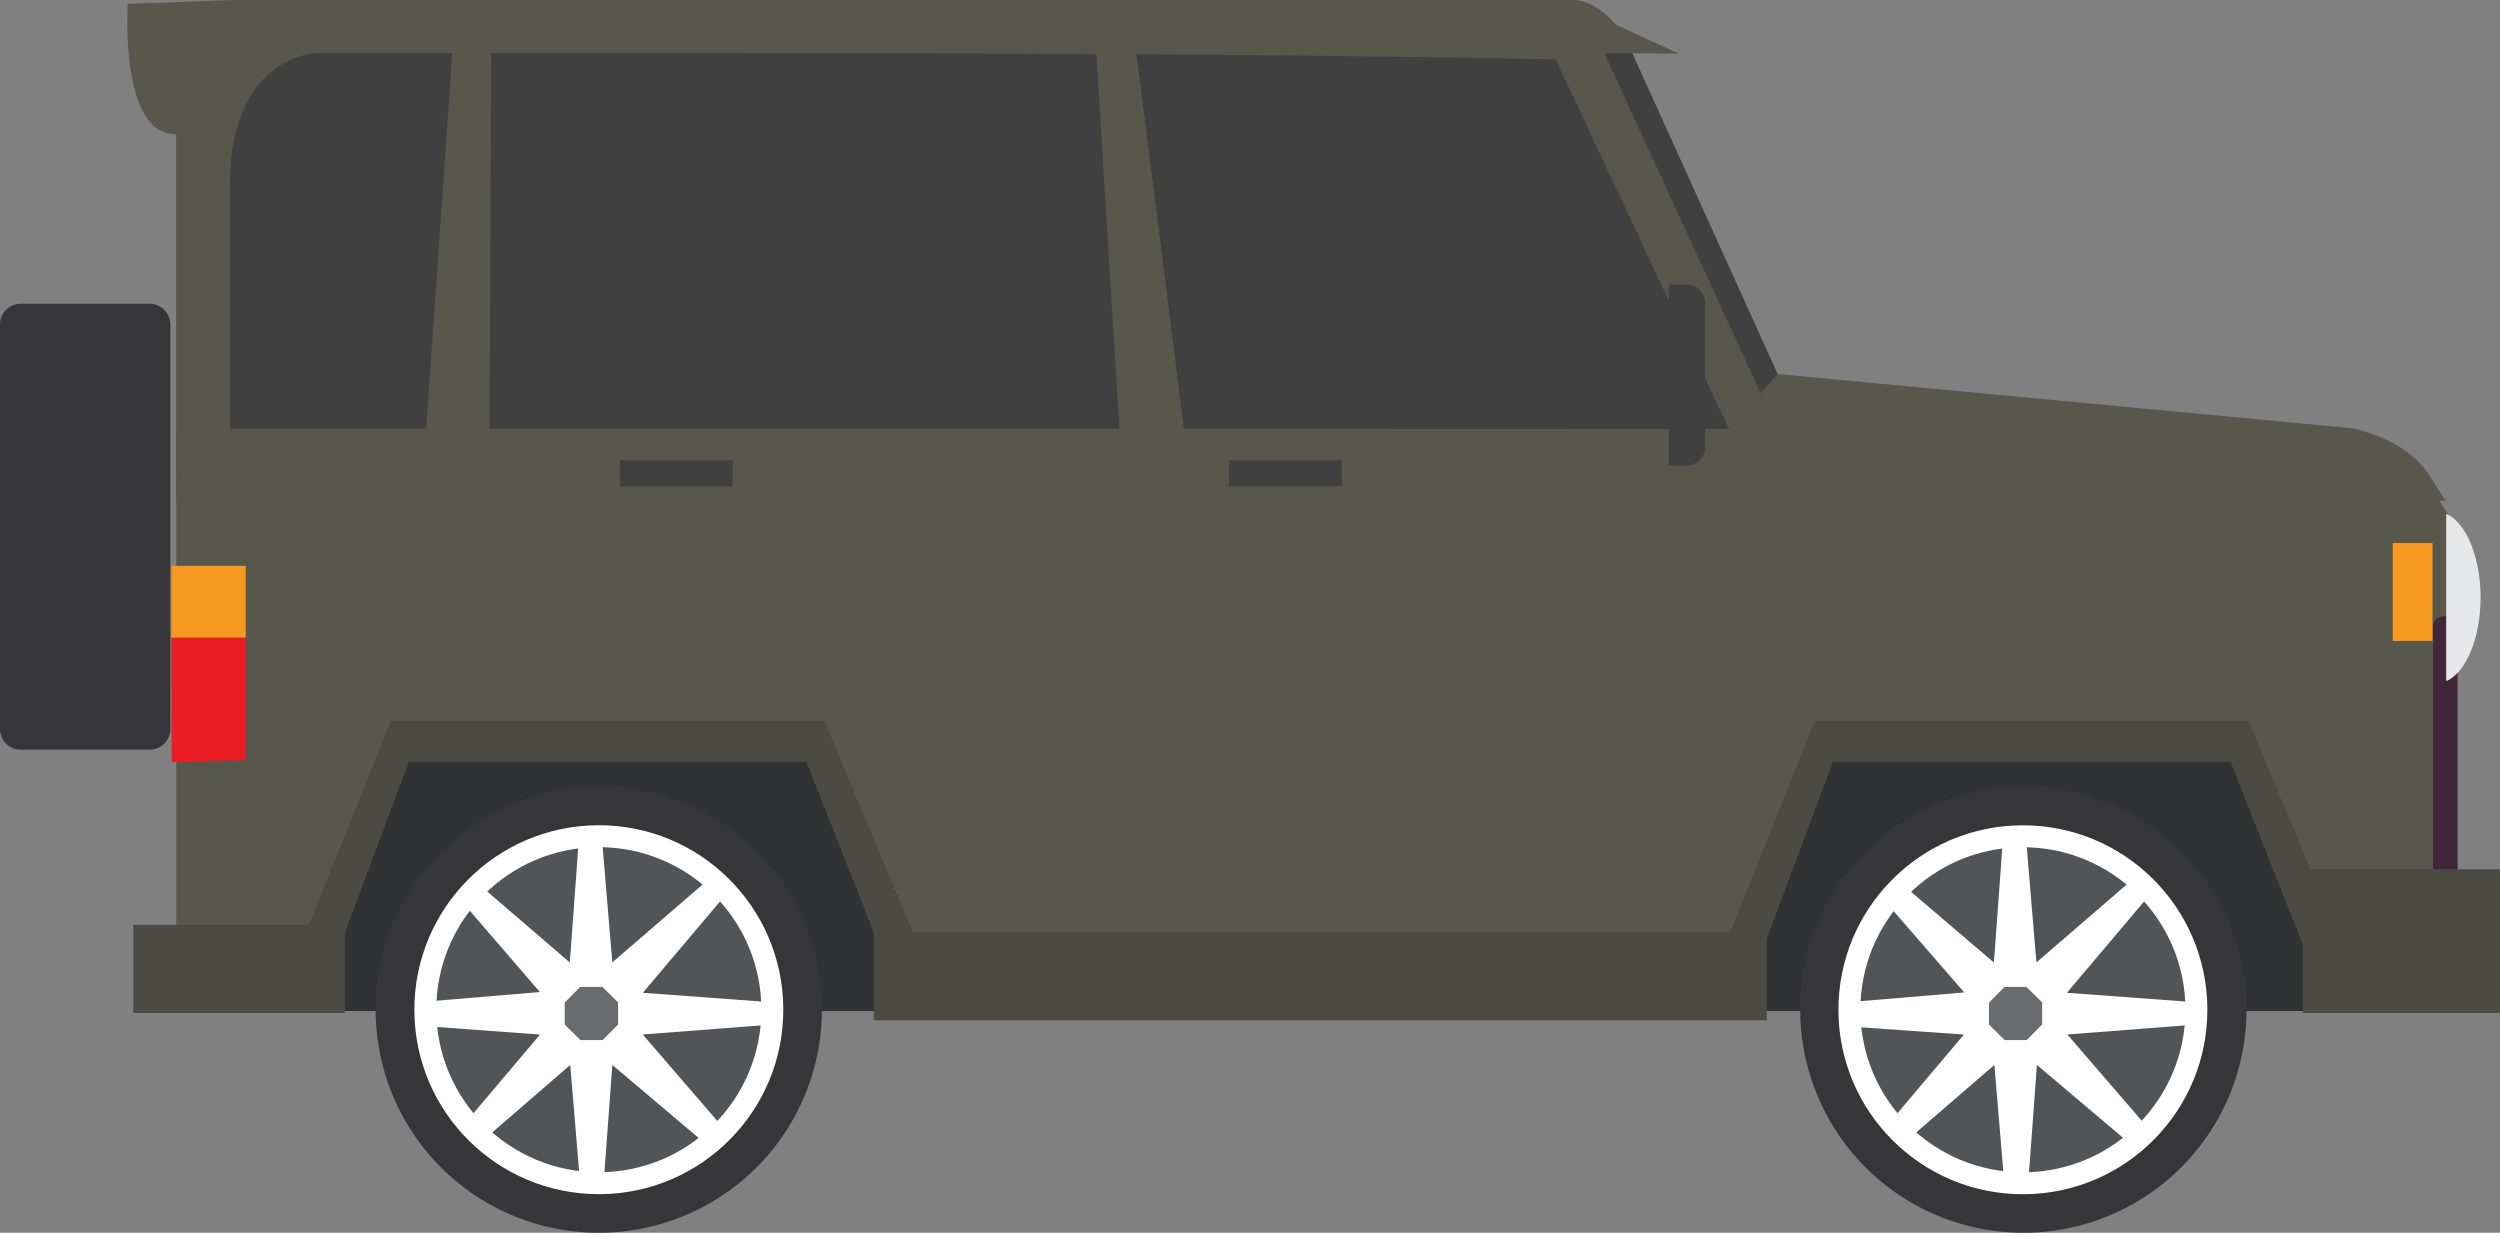 <svg xmlns="http://www.w3.org/2000/svg" viewBox="0 0 298.7 147.29"><rect x="0" y="0" width="298.7" height="147.29" fill="#808080" stroke="none"/><defs><style>.cls-1{fill:#58574b;}.cls-1,.cls-10,.cls-11,.cls-15,.cls-2,.cls-3,.cls-4,.cls-8,.cls-9{fill-rule:evenodd;}.cls-2{fill:#402639;}.cls-3{fill:#e6e7e8;}.cls-4,.cls-6{fill:#404041;}.cls-5,.cls-9{fill:#303233;}.cls-7{fill:#f79821;}.cls-8{fill:#ec1c24;}.cls-10,.cls-16{fill:#4b4a43;}.cls-11{fill:#363638;}.cls-12,.cls-15{fill:#fff;}.cls-13{fill:#525458;}.cls-14{fill:#696b6f;}</style></defs><title>jeep</title><g id="Layer_2" data-name="Layer 2"><g id="OBJECTS"><path class="cls-1" d="M217.16,56.22S201.31,22.35,194.83,6.06C193.16,1.88,190,0,188,0H28.11a2.33,2.33,0,0,0-.38,0L15.26.47s-1,15.75,5.79,15.56V56.68Z"/><path class="cls-1" d="M202.75,112.17H21.06V51.77h23.3c19.38,0,229.83-.55,233.56,0,5,.71,9.81,2.35,12.41,6.32q.82,1.25,1.61,2.53c.17.27.35.52.52.78v50.79Z"/><path class="cls-2" d="M290.7,74.71c0-.61.66-1.1,1.47-1.1s1.47.49,1.47,1.1V106c0,.61-.66,1.1-1.47,1.1s-1.47-.49-1.47-1.1Z"/><path class="cls-3" d="M292.27,61.39c2.35,1,4.11,5.13,4.11,10s-1.76,9-4.11,10Z"/><path class="cls-4" d="M38.14,6.36h0c-3.69,0-10.66,3.25-10.66,15.57V51.26h179.1L185.87,7.09c-32.86-.63-64.54-.73-97.51-.73H38.14Zm45.43,0"/><rect class="cls-5" x="21.06" y="112.17" width="271.41" height="8.63"/><path class="cls-1" d="M290.33,56.89c.55.84,1.09,1.68,1.61,2.53.08.14.17.27.26.4H21.06V51.19l185.53.07,5.81-6.57,68.75,6.49C284.91,52.11,288.3,53.78,290.33,56.89Z"/><rect class="cls-6" x="146.84" y="54.99" width="13.48" height="3.1"/><rect class="cls-7" x="285.89" y="64.88" width="4.75" height="11.7"/><polygon class="cls-8" points="20.52 91.08 20.48 76.17 29.36 76.17 29.36 90.81 20.52 91.08"/><rect class="cls-7" x="20.49" y="67.61" width="8.87" height="8.57"/><polygon class="cls-9" points="37.34 117.67 48.88 88 97.4 88.3 109.53 118.11 37.34 117.67"/><polygon class="cls-10" points="36.23 112.17 46.72 86.11 98.47 86.11 109.7 112.9 104.99 112.9 96.35 91.03 48.85 91.03 40.94 112.17 36.23 112.17"/><path class="cls-11" d="M52.79,139.58a26.66,26.66,0,1,0-.19-37.71,26.66,26.66,0,0,0,.19,37.71Zm32.56-5.28h0a19.42,19.42,0,1,1-.14-27.47A19.42,19.42,0,0,1,85.36,134.29Z"/><circle class="cls-12" cx="71.56" cy="120.63" r="22.04" transform="translate(-0.6 0.36) rotate(-0.28)"/><circle class="cls-13" cx="71.56" cy="120.63" r="19.42" transform="translate(-0.6 0.36) rotate(-0.28)"/><circle class="cls-14" cx="70.65" cy="121.09" r="6.76" transform="translate(-65.11 86.1) rotate(-45.29)"/><path class="cls-15" d="M69.36,141.93l-1.23-14.69L57,136.87l-2-2,9.52-11.26-14.7-1.08,0-2.77,14.69-1.23-9.63-11.16,2-2L68.08,115l1.08-14.7h2.77l1.23,14.69,11.16-9.63,2,2-9.52,11.26,14.7,1.08v2.77L76.79,123.6l9.63,11.16-2,2-11.26-9.52-1.08,14.7Zm0-17.66H72l1.85-1.87v-2.63l-1.87-1.85H69.32l-1.85,1.87v2.63Z"/><path class="cls-11" d="M0,38.91a2.5,2.5,0,0,1,2.35-2.62H18a2.5,2.5,0,0,1,2.35,2.62v48A2.5,2.5,0,0,1,18,89.57H2.35A2.5,2.5,0,0,1,0,86.95Z"/><polygon class="cls-9" points="207.5 117.67 219.04 88 267.56 88.3 279.69 118.11 207.5 117.67"/><polygon class="cls-10" points="206.39 112.17 216.88 86.11 268.63 86.11 279.85 112.9 275.15 112.9 266.5 91.03 219.01 91.03 211.09 112.17 206.39 112.17"/><path class="cls-11" d="M223,139.58a26.66,26.66,0,1,0-.19-37.71,26.66,26.66,0,0,0,.19,37.71Zm32.56-5.28h0a19.42,19.42,0,1,1-.14-27.47A19.42,19.42,0,0,1,255.51,134.29Z"/><circle class="cls-12" cx="241.71" cy="120.63" r="22.04" transform="translate(-0.6 1.2) rotate(-0.28)"/><circle class="cls-13" cx="241.71" cy="120.63" r="19.42" transform="translate(-0.6 1.2) rotate(-0.28)"/><circle class="cls-14" cx="240.8" cy="121.09" r="6.76" transform="translate(-14.67 207.02) rotate(-45.29)"/><path class="cls-15" d="M239.52,141.93l-1.23-14.69-11.16,9.63-2-2,9.52-11.26L220,122.58l0-2.77,14.69-1.23L225,107.42l2-2L238.23,115l1.08-14.7h2.77l1.23,14.69,11.16-9.63,2,2-9.52,11.26,14.7,1.08v2.77L247,123.6l9.63,11.16-2,2-11.26-9.52-1.08,14.7Zm0-17.66h2.63l1.85-1.87v-2.63l-1.87-1.85h-2.63l-1.85,1.87v2.63Z"/><rect class="cls-16" x="104.39" y="111.37" width="106.71" height="10.54"/><rect class="cls-16" x="15.93" y="110.49" width="25.28" height="10.54"/><rect class="cls-16" x="275.15" y="103.86" width="23.55" height="17.17"/><polygon class="cls-4" points="212.4 44.7 195.03 6.36 191.69 6.36 210.36 46.99 212.4 44.7"/><path class="cls-1" d="M135.32,2.74s6.57,51.53,6.58,52.46S134,53.37,134,54.76s-3.21-51.88-3.21-51.88Z"/><rect class="cls-6" x="74.07" y="54.99" width="13.48" height="3.1"/><path class="cls-1" d="M58.69,4.36s-.22,50.58-.22,51.51-7.89-1.82-7.89-.44S54.16,4.5,54.16,4.5Z"/><path class="cls-4" d="M199.39,34h2.16a2.16,2.16,0,0,1,2.16,2.16V53.48a2.16,2.16,0,0,1-2.16,2.16h-2.16Z"/><path class="cls-1" d="M187.19,4.12c.22,0,4.51,2.23,4.51,2.23h3.25l5.65.07L193,2.92Z"/></g></g></svg>